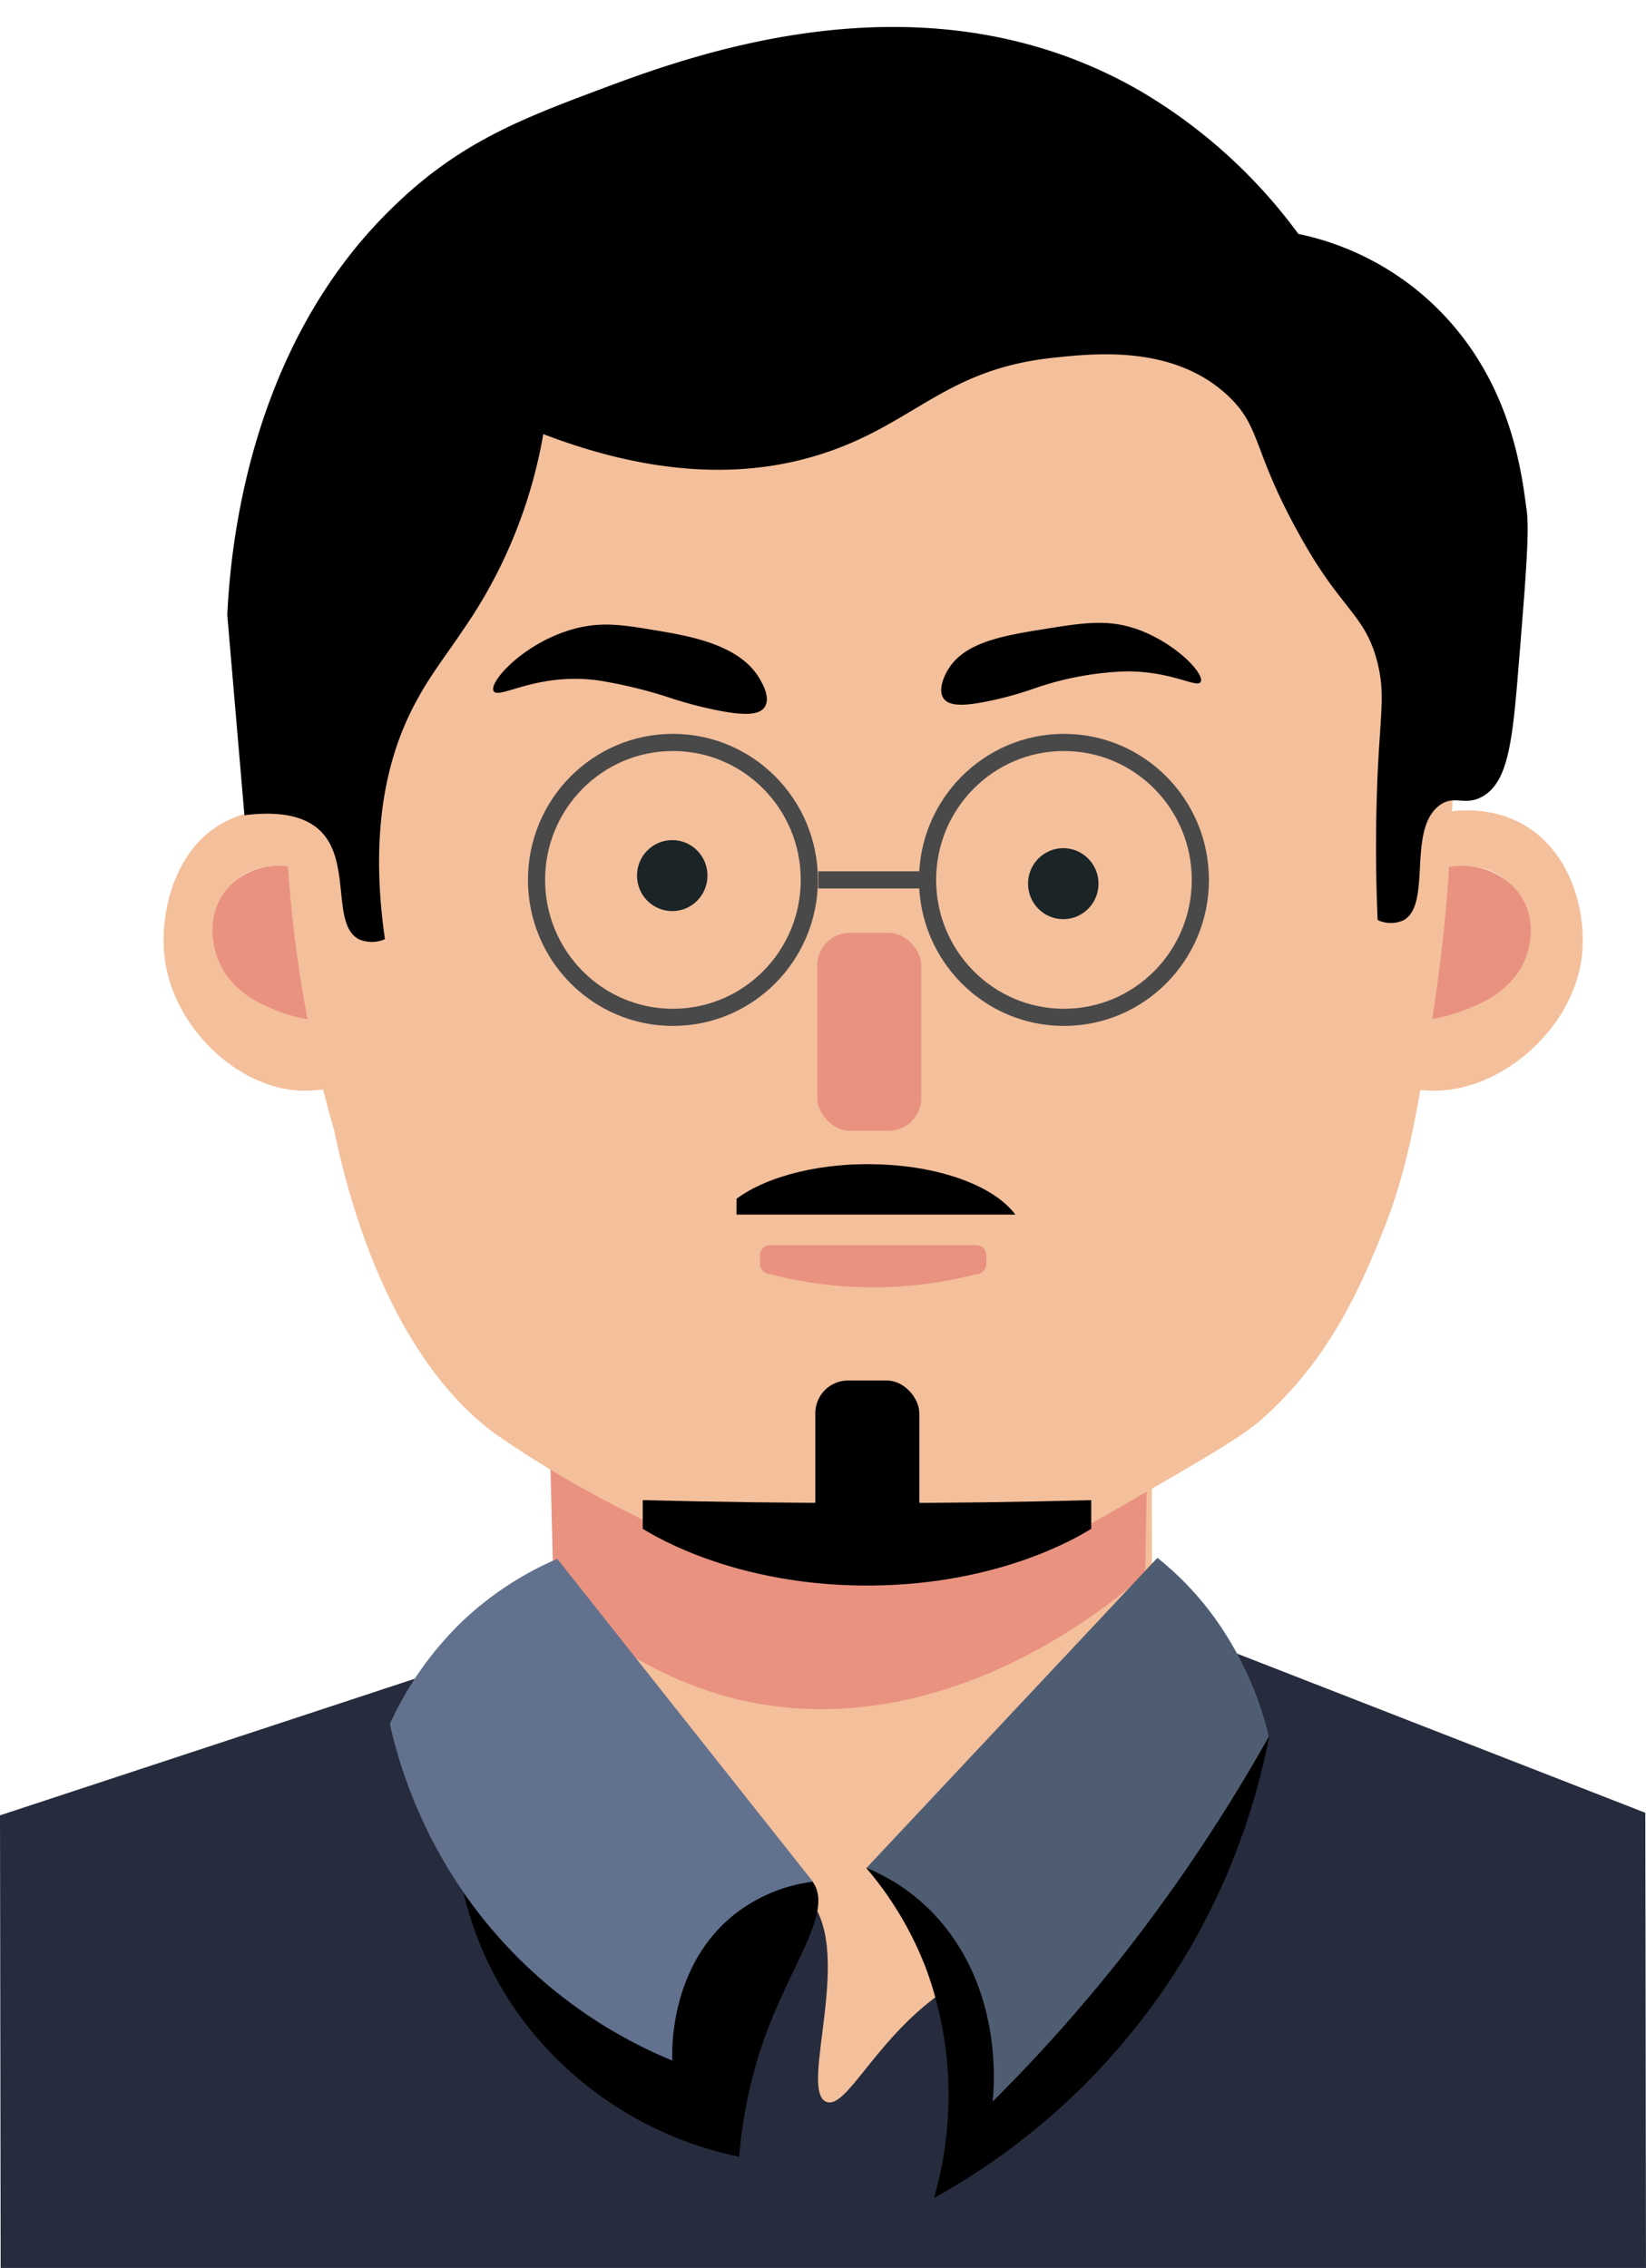<svg xmlns="http://www.w3.org/2000/svg" viewBox="0 0 191.99 264.48"><defs><style>.cls-1{fill:#f4bf9b;}.cls-2{fill:#e99280;}.cls-3{fill:#262c3d;}.cls-4{fill:#4f5d72;}.cls-5{fill:#61718e;}.cls-6{fill:#1b2426;}.cls-7{fill:none;stroke:#494949;stroke-miterlimit:10;stroke-width:2px;}</style></defs><title>icon</title><g id="图层_3" data-name="图层 3"><path class="cls-1" d="M39.24,96.33v8.33c-2.89-3.84-8-4.62-11.08-2.5s-3,6.67-1.81,9.38c1,2.13,2.69,3.26,4.41,4.39a20.73,20.73,0,0,0,8.48,3.13v7.7a16.67,16.67,0,0,1-3.76.43c-7.39,0-15.33-7.17-16.29-15.65-.63-5.47,1.43-13.68,8.32-16.27C32.85,93.26,38.09,95.76,39.24,96.33Z"/><path class="cls-2" d="M39.24,103.41v15.65a17.38,17.38,0,0,1-8.48-1.88,10.72,10.72,0,0,1-4.56-3.76c-1.61-2.57-2.13-6.5,0-9.39a7.67,7.67,0,0,1,3.26-2.5C34.19,99.62,39,103.21,39.24,103.41Z"/><path class="cls-1" d="M163.35,96.33v8.33c3-3.84,8.46-4.62,11.66-2.5s3.19,6.67,1.9,9.38c-1,2.13-2.83,3.26-4.65,4.39a22.56,22.56,0,0,1-8.91,3.13v7.7a18.32,18.32,0,0,0,4,.43c7.78,0,16.14-7.17,17.15-15.65.66-5.47-1.51-13.68-8.76-16.27C170.07,93.26,164.55,95.76,163.35,96.33Z"/><path class="cls-2" d="M163.35,103.41v15.65a19.05,19.05,0,0,0,8.91-1.88,11.2,11.2,0,0,0,4.81-3.76c1.69-2.57,2.24-6.5,0-9.39a8.15,8.15,0,0,0-3.43-2.5C168.65,99.62,163.61,103.21,163.35,103.41Z"/><polygon class="cls-3" points="67.17 189.58 0 211.7 0.08 265.71 191.99 266.62 191.91 211.4 135.65 189.47 67.17 189.58"/><path class="cls-1" d="M134.46,226.6c-7-.48-17.12,0-25.55,6.46-7.07,5.39-10.27,12.93-12.52,12.05C93,243.8,100.05,226.87,94,221.05c-3.06-3-10.27-3.81-28.59,5.66l-.09-65.06,69-.11Z"/><path class="cls-2" d="M64.58,186a46.43,46.43,0,0,0,20,11.8c25.45,7,47-12.41,49-14.31l.27-15.45-69.72.11Z"/><path d="M108.94,256.32a43,43,0,0,0-.82-26.47,40,40,0,0,0-7.07-12,14.55,14.55,0,0,1,5.49.79c4,1.43,4.62,3.75,6.27,4,6.4,1,12.39-31.53,22.67-32.12,3-.18,6.35,3.32,7.84,4.8a20.88,20.88,0,0,1,4.71,7.21,79.42,79.42,0,0,1-9.36,24.88A78.77,78.77,0,0,1,108.94,256.32Z"/><path class="cls-4" d="M135,181.67l-33.93,36.16a22.7,22.7,0,0,1,9.41,7.2c6.29,8.15,5.5,18.07,5.3,20.05a190.24,190.24,0,0,0,15.68-17.67A199.85,199.85,0,0,0,148,202.51a39.36,39.36,0,0,0-5.08-12A35.59,35.59,0,0,0,135,181.67Z"/><path d="M54.81,196.24a6.78,6.78,0,0,1,4.46-1.53c2.84.14,5.43,2.33,6.51,5.52a1,1,0,0,1,.3-.36c1.57-1.16,5.48,3.85,12.24,8.37,4.9,3.27,10.07,5.46,15.68,10.4a4.37,4.37,0,0,1,.79.8c2.62,3.69-3.15,10.23-6.24,20.07a55.18,55.18,0,0,0-2.33,12,42.26,42.26,0,0,1-25.87-16.8C48.4,217.71,54.13,198.38,54.81,196.24Z"/><path class="cls-5" d="M65,181.79l29.82,37.65a18.51,18.51,0,0,0-9.39,4c-7.28,6-7.07,15.62-7,16.86a55.22,55.22,0,0,1-23.52-18.42,56.48,56.48,0,0,1-9.44-20.84A39.24,39.24,0,0,1,54,189,37.7,37.7,0,0,1,65,181.79Z"/><path class="cls-1" d="M169,101.41c-.54,9.43-2.35,20.06-2.35,20.06-1.66,9.76-2.62,15.37-5.48,22.46-2.71,6.7-6.34,14.84-14.1,21.66-2.21,1.93-6.17,4.23-14.1,8.82-5.33,3.09-8,4.63-10.19,5.62-17.5,7.89-35.54,2.27-37.59,1.6a77.65,77.65,0,0,1-11-4.81,123.53,123.53,0,0,1-16.45-9.63C45.29,158,40.52,139.29,39,131.9A146,146,0,0,1,33.47,99c-1-20.29-2.15-42.79,11.75-61C63,14.83,93.4,14.15,101.22,14c8.37-.19,38.22-.86,55.23,20.06C171.62,52.69,170.25,79.19,169,101.41Z"/><path d="M160.69,107.29a3.58,3.58,0,0,0,3.07,0c3.25-1.91.37-10.45,4.09-13.33,1.78-1.38,3,.14,5.13-1.11,2.84-1.68,3.41-6.07,4.09-14.45.9-11,1.34-16.44,1-18.89-.58-4.43-1.71-13.25-8.2-21.12a32.46,32.46,0,0,0-18.43-11.11A61.42,61.42,0,0,0,133,10.61c-25.06-14.48-52.41-4.17-63.5,0C61,13.81,53.6,16.61,46,24,28.89,40.38,26.87,64.16,26.51,71.73q1,11.67,2,23.34c5.54-.7,8,.78,9.22,2.22,3.14,3.7,1,10.54,4.1,12.23a3.79,3.79,0,0,0,3.07,0C43,96.41,45.39,88.09,48,82.84c2.09-4.15,3.78-5.94,7.17-11.11a57.2,57.2,0,0,0,8.2-21.11c15.13,5.81,25.78,4.53,32.77,2.22,10.56-3.48,14.16-9.77,26.63-11.11,4.93-.53,14.15-1.53,20.48,4.44,4.1,3.86,2.67,6.57,9.22,17.78,4.22,7.22,6.88,8,8.2,13.34.92,3.74.34,5.66,0,13.33C160.51,94.58,160.38,100.29,160.69,107.29Z"/><rect class="cls-2" x="95.33" y="108.78" width="12.13" height="23.08" rx="3.81" ry="3.81"/><path class="cls-2" d="M113.85,148.59a47.71,47.71,0,0,1-24,0,1.22,1.22,0,0,1-.84-.35,1.2,1.2,0,0,1-.36-.85v-1a1.2,1.2,0,0,1,1.2-1.19h24a1.22,1.22,0,0,1,.84.35,1.19,1.19,0,0,1,.35.84v1A1.19,1.19,0,0,1,113.85,148.59Z"/><ellipse class="cls-6" cx="78.41" cy="102.11" rx="4.11" ry="4.14"/><ellipse class="cls-6" cx="124.02" cy="103.05" rx="4.11" ry="4.14"/><ellipse class="cls-7" cx="124.1" cy="102.61" rx="15.91" ry="16.03"/><ellipse class="cls-7" cx="78.49" cy="102.61" rx="15.91" ry="16.03"/><path class="cls-7" d="M95.44,102.61h12.75"/><path d="M140.05,79.52c-.43.77-3.25-1.22-8.61-1.23a36.17,36.17,0,0,0-10.64,1.94,41.49,41.49,0,0,1-5.2,1.47c-2.81.6-4.88.78-5.57-.3s.28-2.84.43-3.1c1.82-3.35,6.38-4.14,11.15-4.91s7.58-1.22,11.06,0C137.17,75,140.54,78.61,140.05,79.52Z"/><path d="M57.57,80.58c.57,1.07,5.08-2.24,12.29-1.22a55.25,55.25,0,0,1,8,1.92,46.92,46.92,0,0,0,5.49,1.49c2.93.6,5.11.77,5.83-.3s-.23-2.71-.45-3.1c-2.23-4.17-8.23-5.19-12.25-5.86-3.72-.62-6.06-1-9.11-.28C61.39,74.68,57,79.46,57.57,80.58Z"/><path d="M118.43,141.64q-7,0-14.2,0-9.27,0-18.32,0V139.8c3.69-2.75,10.23-4.31,16.94-4C109.93,136.08,116,138.38,118.43,141.64Z"/><rect x="95.1" y="160.99" width="12.13" height="23.08" rx="3.81" ry="3.81"/><path d="M127.28,178.28c-1.52.95-10.67,6.49-25.64,6.62-15.57.13-25.21-5.71-26.67-6.62v-3.34q12.8.33,26.67.34,13.31,0,25.64-.34Z"/></g></svg>